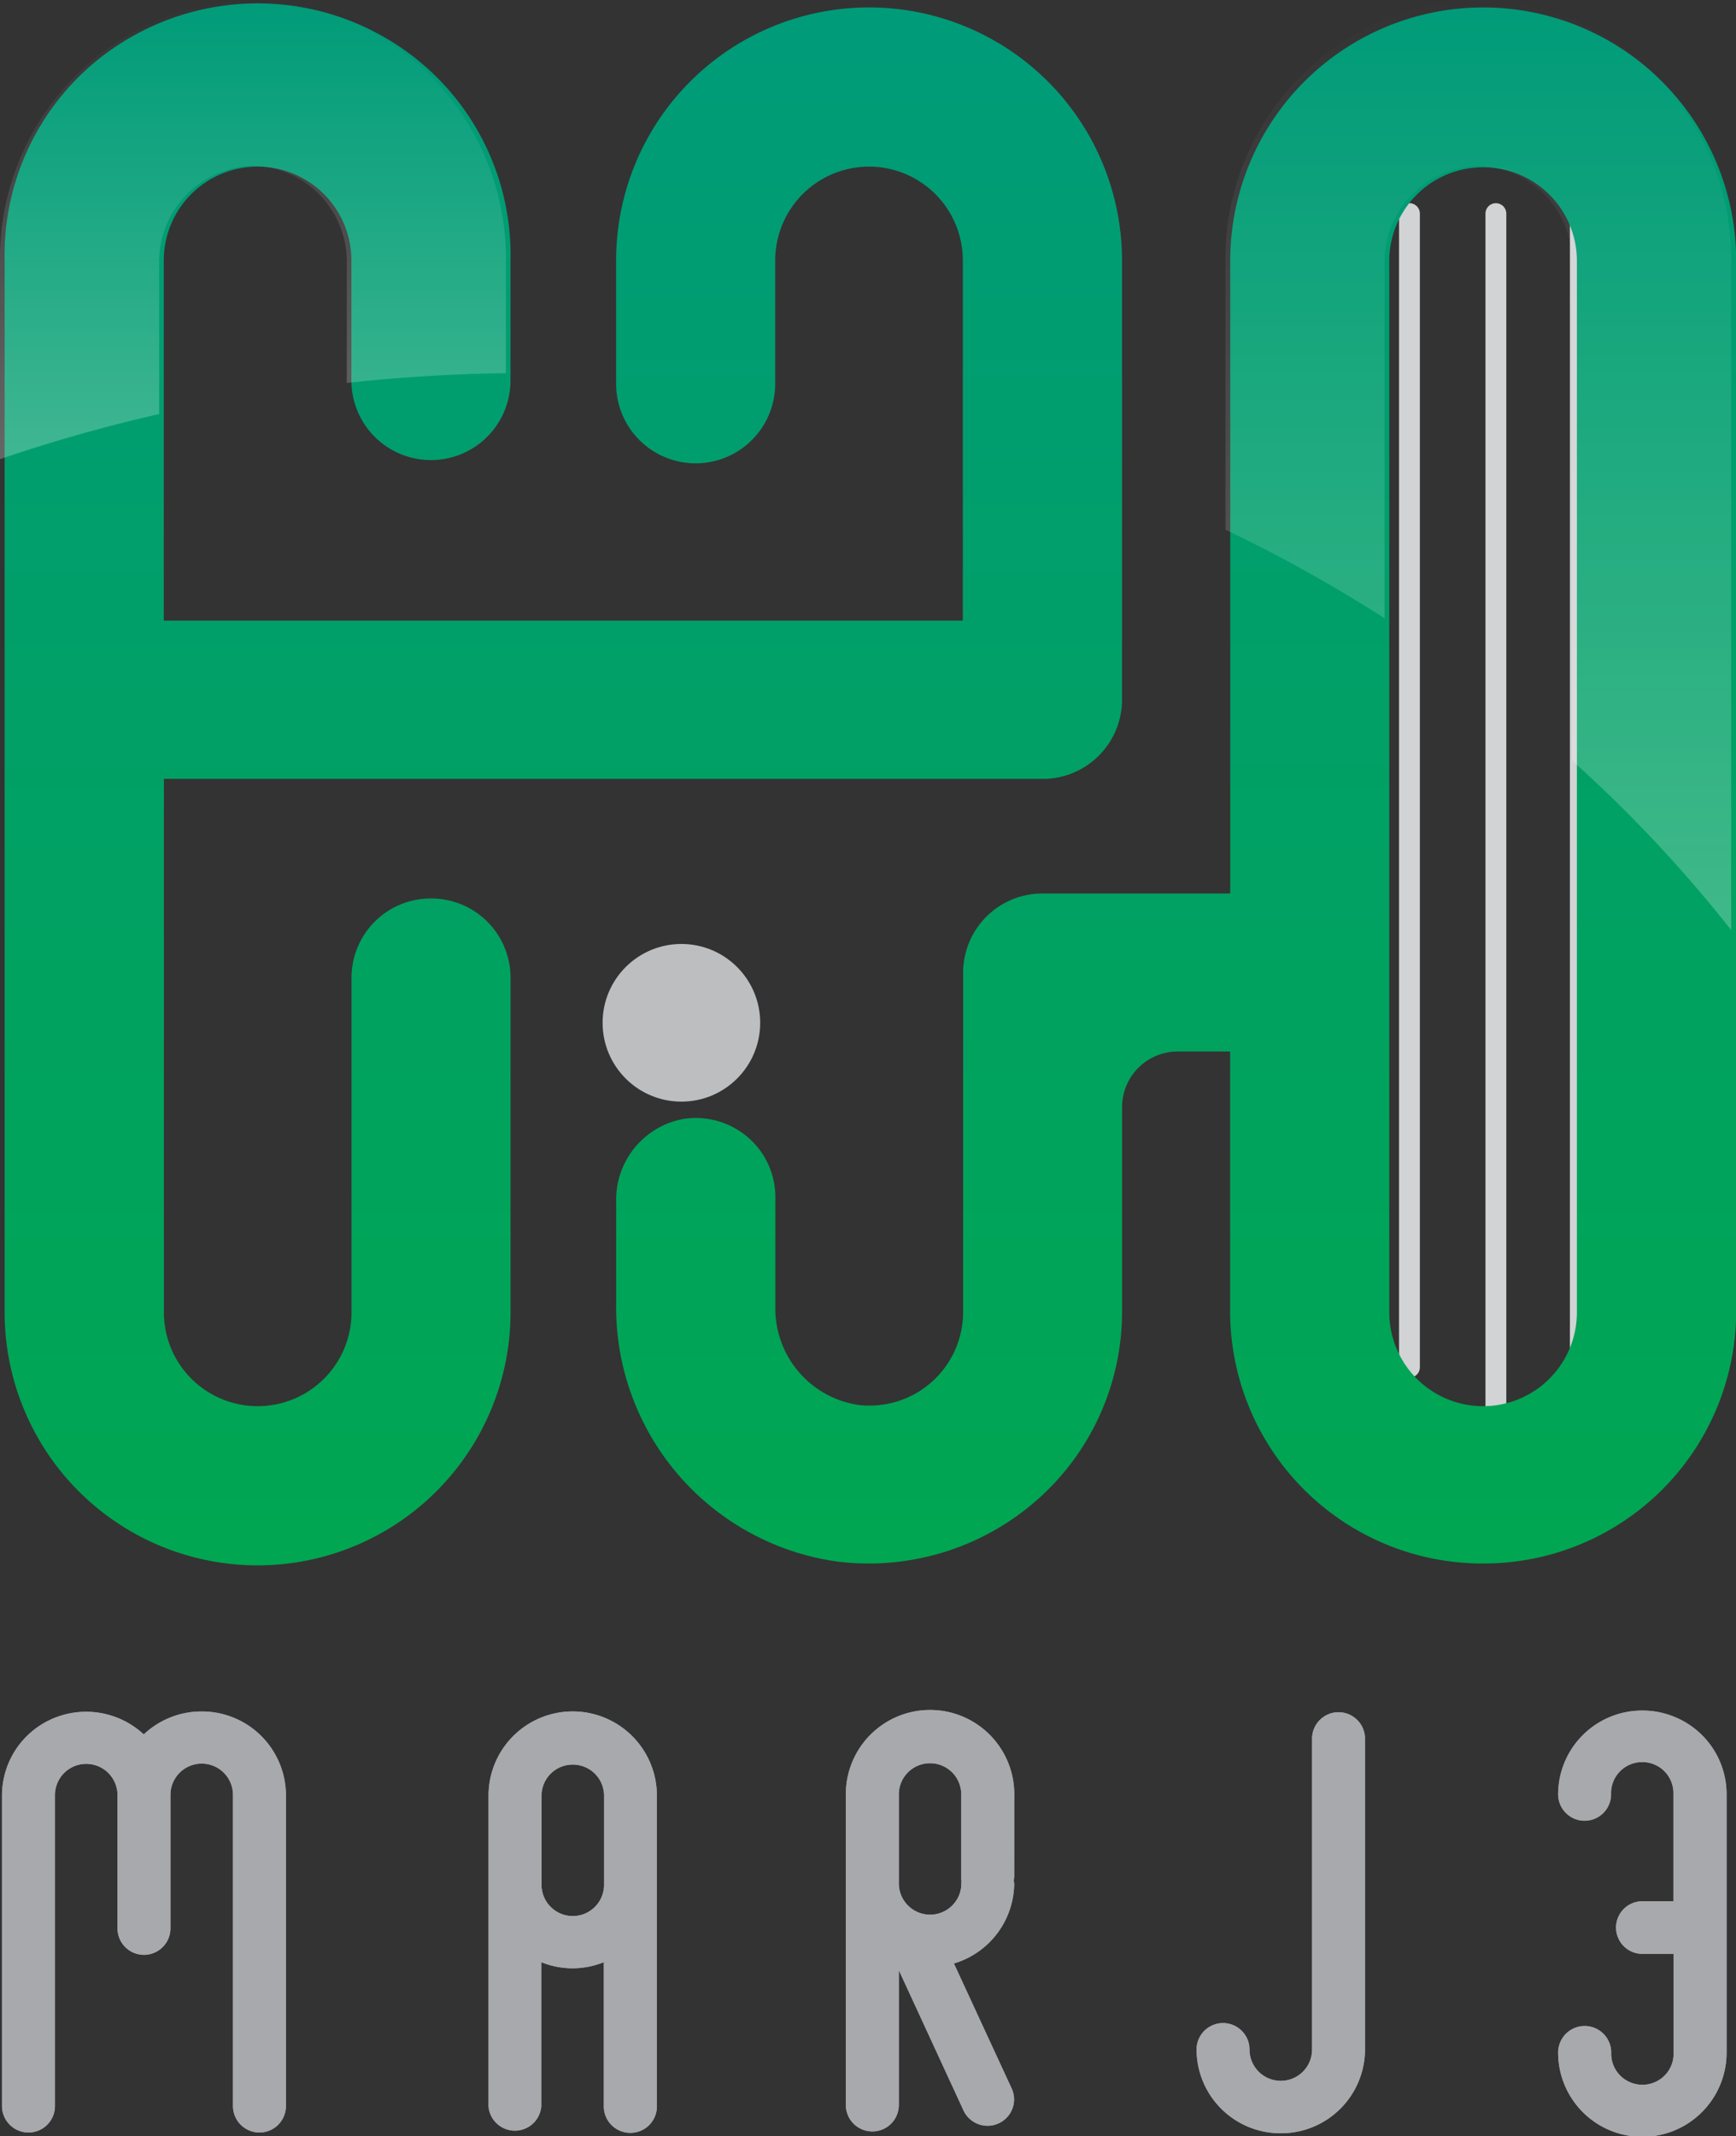 <svg xmlns="http://www.w3.org/2000/svg" xmlns:xlink="http://www.w3.org/1999/xlink" width="41.637" height="51.217" viewBox="0 0 41.637 51.217">
  <rect x="0" y="0" width="41.637" height="51.217" fill="#333333" stroke="none"/>
  <defs>
    <linearGradient id="linear-gradient" x1="0.5" y1="1" x2="0.5" gradientUnits="objectBoundingBox">
      <stop offset="0" stop-color="#00a651"/>
      <stop offset="1" stop-color="#009b79"/>
    </linearGradient>
    <linearGradient id="linear-gradient-2" x1="0.5" y1="1" x2="0.5" y2="0.004" xlink:href="#linear-gradient"/>
    <linearGradient id="linear-gradient-3" x1="0.5" y1="1" x2="0.5" gradientUnits="objectBoundingBox">
      <stop offset="0" stop-color="#fff"/>
      <stop offset="1" stop-color="#fff" stop-opacity="0"/>
    </linearGradient>
    <linearGradient id="linear-gradient-4" x1="0.5" y1="1" x2="0.5" xlink:href="#linear-gradient-3"/>
  </defs>
  <g id="site_icon" transform="translate(-46 -29)">
    <g id="_Group_" transform="translate(60.342 51.537)">
      <g id="_Group_2">
        <circle id="_Path_" cx="1.89" cy="1.89" r="1.89" transform="translate(0.111 0.096)" fill="#bcbec0"/>
      </g>
    </g>
    <path id="_Path_2" d="M0,0V28.683" transform="translate(81.878 34.122)" fill="#d1d3d4" stroke="#d1d3d4" stroke-linecap="round" stroke-linejoin="round" stroke-miterlimit="10" stroke-width="0.5"/>
    <path id="_Path_3" d="M0,0V27.659" transform="translate(83.903 34.122)" fill="#d1d3d4" stroke="#d1d3d4" stroke-linecap="round" stroke-linejoin="round" stroke-miterlimit="10" stroke-width="0.5"/>
    <path id="_Path_4" d="M0,0V27.659" transform="translate(79.805 34.122)" fill="#d1d3d4" stroke="#d1d3d4" stroke-linecap="round" stroke-linejoin="round" stroke-miterlimit="10" stroke-width="0.5"/>
    <g id="_Group_3" transform="translate(46 29)">
      <path id="_Compound_Path_" d="M20.793,37.264a6.052,6.052,0,0,1-6.067-6.023V24.988H13.47a1.335,1.335,0,0,0-1.336,1.328v4.925a6.013,6.013,0,0,1-2.072,4.528,6.108,6.108,0,0,1-4.794,1.444A6.158,6.158,0,0,1,0,31.03V28.58A1.968,1.968,0,0,1,1.588,26.61a1.918,1.918,0,0,1,1.553.419,1.886,1.886,0,0,1,.677,1.448v2.635a2.337,2.337,0,0,0,2.02,2.354,2.28,2.28,0,0,0,.234.012,2.244,2.244,0,0,0,2.25-2.233V23.1A1.9,1.9,0,0,1,10.229,21.2h4.5V6.023a6.067,6.067,0,0,1,12.134,0V31.242A6.052,6.052,0,0,1,20.793,37.264Zm0-33.475a2.244,2.244,0,0,0-2.25,2.234V31.242a2.25,2.25,0,0,0,4.5,0V6.023A2.244,2.244,0,0,0,20.793,3.789Z" transform="translate(14.778 0.223)" fill="url(#linear-gradient)"/>
      <path id="_Path_5" d="M10.228,21.461A1.9,1.9,0,0,0,8.32,23.355v8.029a2.25,2.25,0,0,1-4.5,0V18.594H24.9A1.9,1.9,0,0,0,26.8,16.7V6.164a6.067,6.067,0,0,0-12.134,0V9.12a1.908,1.908,0,0,0,3.816,0V6.164a2.25,2.25,0,0,1,4.5,0V14.8H3.817V6.164a2.25,2.25,0,0,1,4.5,0V9.042a1.908,1.908,0,0,0,3.816,0V6.164A6.013,6.013,0,0,0,9.142.831a6.105,6.105,0,0,0-6.149,0A6.013,6.013,0,0,0,0,6.164v25.22a6.067,6.067,0,0,0,12.134,0V23.355A1.9,1.9,0,0,0,10.228,21.461Z" transform="translate(0.111 0.081)" fill="url(#linear-gradient-2)"/>
    </g>
    <g id="_Group_4" transform="translate(46 29)" opacity="0.25">
      <path id="_Compound_Path_2" d="M6.071,0A6.2,6.2,0,0,0,0,6.319V12.7a36.046,36.046,0,0,1,3.816,2.122v-8.5A2.3,2.3,0,0,1,6.065,3.977,2.3,2.3,0,0,1,8.314,6.319V18.236A32.335,32.335,0,0,1,12.129,22.3V6.319A6.2,6.2,0,0,0,6.071,0Z" transform="translate(29.392)" fill="url(#linear-gradient-3)"/>
      <path id="_Path_6" d="M12.134,6.319V8.948q-1.936.025-3.816.234V6.319a2.3,2.3,0,0,0-2.25-2.343,2.3,2.3,0,0,0-2.25,2.343V9.927A38.2,38.2,0,0,0,0,11.008V6.319A6.2,6.2,0,0,1,6.067,0,6.2,6.2,0,0,1,12.134,6.319Z" fill="url(#linear-gradient-4)"/>
      <path id="_Path_7" d="M12.134,6.319v5.253a37.722,37.722,0,0,0-3.816-1.257v-4a2.3,2.3,0,0,0-2.25-2.343,2.3,2.3,0,0,0-2.25,2.343V9.375Q1.941,9.1,0,9V6.319A6.2,6.2,0,0,1,6.067,0a6.2,6.2,0,0,1,6.067,6.319Z" transform="translate(14.668)" fill="url(#linear-gradient-4)"/>
    </g>
    <g id="_Group_5" transform="translate(46 69.976)">
      <path id="_Path_8" d="M4.786,0A2.016,2.016,0,0,0,3.4.55,2.03,2.03,0,0,0,1.221.17,2.007,2.007,0,0,0,0,2.006V9.46a.635.635,0,0,0,1.27,0V2.006a.749.749,0,0,1,1.5,0V5.2a.635.635,0,0,0,1.27,0v-3.2a.749.749,0,0,1,1.5,0V9.46a.635.635,0,0,0,1.27,0V2.006A2.014,2.014,0,0,0,4.786,0Z" transform="translate(0.048 0.059)" fill="#a7a9ac"/>
      <path id="_Compound_Path_3" d="M3.4,10.092a.634.634,0,0,1-.635-.631V6a2,2,0,0,1-1.5,0V9.461A.635.635,0,0,1,0,9.461V2.007a2.019,2.019,0,0,1,4.038,0V9.461A.634.634,0,0,1,3.4,10.092ZM2.02,1.263a.747.747,0,0,0-.749.743V4.144a.748.748,0,0,0,1.5,0V2.006A.747.747,0,0,0,2.02,1.263Z" transform="translate(11.717 0.07)" fill="#a7a9ac"/>
      <g id="_Group_6" transform="translate(28.617)">
        <path id="_Path_9" d="M2.02,10.091A2.014,2.014,0,0,1,0,8.084a.635.635,0,0,1,1.27,0,.749.749,0,0,0,1.5,0V.631a.635.635,0,0,1,1.27,0V8.085A2.014,2.014,0,0,1,2.02,10.091Z" transform="translate(0.082 0.081)" fill="#a7a9ac"/>
      </g>
      <path id="_Compound_Path_4" d="M.635,10.092A.634.634,0,0,1,0,9.461V2.007a2.02,2.02,0,0,1,4.04,0L4.038,4a.337.337,0,0,0,0,.147A2.021,2.021,0,0,1,2.592,6.065l1.38,2.986a.627.627,0,0,1-.056.641.637.637,0,0,1-1.106-.13L1.271,6.227V9.461A.634.634,0,0,1,.635,10.092ZM2.02,1.264a.747.747,0,0,0-.749.743V4.145a.748.748,0,0,0,1.5,0,.143.143,0,0,1,0-.031.089.089,0,0,0,0-.043A.249.249,0,0,1,2.768,4V2.007A.747.747,0,0,0,2.02,1.264Z" transform="translate(20.287 0.036)" fill="#a7a9ac"/>
      <path id="_Path_10" d="M2.02,0A2.014,2.014,0,0,0,0,2.007a.635.635,0,0,0,1.27,0,.743.743,0,0,1,.365-.668.753.753,0,0,1,.765,0,.743.743,0,0,1,.365.668V4.572H2.02a.631.631,0,1,0,0,1.262h.749V8.2a.743.743,0,0,1-.365.668.753.753,0,0,1-.765,0A.743.743,0,0,1,1.273,8.2.635.635,0,0,0,0,8.2a2.02,2.02,0,0,0,4.04,0V2.006A2,2,0,0,0,3.449.587,2.027,2.027,0,0,0,2.02,0Z" transform="translate(37.371 0.037)" fill="#a7a9ac"/>
    </g>
    <g id="_Group_7" transform="translate(46 69.976)">
      <path id="_Path_11" d="M4.786,0A2.016,2.016,0,0,0,3.4.55,2.03,2.03,0,0,0,1.221.17,2.007,2.007,0,0,0,0,2.006V9.46a.635.635,0,0,0,1.27,0V2.006a.749.749,0,0,1,1.5,0V5.2a.635.635,0,0,0,1.27,0v-3.2a.749.749,0,0,1,1.5,0V9.46a.635.635,0,0,0,1.27,0V2.006A2.014,2.014,0,0,0,4.786,0Z" transform="translate(0.048 0.059)" fill="#a7a9ac"/>
      <path id="_Compound_Path_5" d="M3.4,10.092a.634.634,0,0,1-.635-.631V6a2,2,0,0,1-1.5,0V9.461A.635.635,0,0,1,0,9.461V2.007a2.019,2.019,0,0,1,4.038,0V9.461A.634.634,0,0,1,3.4,10.092ZM2.02,1.263a.747.747,0,0,0-.749.743V4.144a.748.748,0,0,0,1.5,0V2.006A.747.747,0,0,0,2.02,1.263Z" transform="translate(11.717 0.07)" fill="#a7a9ac"/>
      <g id="_Group_8" transform="translate(28.617)">
        <path id="_Path_12" d="M2.02,10.091A2.014,2.014,0,0,1,0,8.084a.635.635,0,0,1,1.27,0,.749.749,0,0,0,1.5,0V.631a.635.635,0,0,1,1.27,0V8.085A2.014,2.014,0,0,1,2.02,10.091Z" transform="translate(0.082 0.081)" fill="#a7a9ac"/>
      </g>
      <path id="_Compound_Path_6" d="M.635,10.092A.634.634,0,0,1,0,9.461V2.007a2.02,2.02,0,0,1,4.04,0L4.038,4a.337.337,0,0,0,0,.147A2.021,2.021,0,0,1,2.592,6.065l1.38,2.986a.627.627,0,0,1-.056.641.637.637,0,0,1-1.106-.13L1.271,6.227V9.461A.634.634,0,0,1,.635,10.092ZM2.02,1.264a.747.747,0,0,0-.749.743V4.145a.748.748,0,0,0,1.5,0,.143.143,0,0,1,0-.031.089.089,0,0,0,0-.043A.249.249,0,0,1,2.768,4V2.007A.747.747,0,0,0,2.02,1.264Z" transform="translate(20.287 0.036)" fill="#a7a9ac"/>
      <path id="_Path_13" d="M2.02,0A2.014,2.014,0,0,0,0,2.007a.635.635,0,0,0,1.27,0,.743.743,0,0,1,.365-.668.753.753,0,0,1,.765,0,.743.743,0,0,1,.365.668V4.572H2.02a.631.631,0,1,0,0,1.262h.749V8.2a.743.743,0,0,1-.365.668.753.753,0,0,1-.765,0A.743.743,0,0,1,1.273,8.2.635.635,0,0,0,0,8.2a2.02,2.02,0,0,0,4.04,0V2.006A2,2,0,0,0,3.449.587,2.027,2.027,0,0,0,2.02,0Z" transform="translate(37.371 0.037)" fill="#a7a9ac"/>
    </g>
  </g>
</svg>
